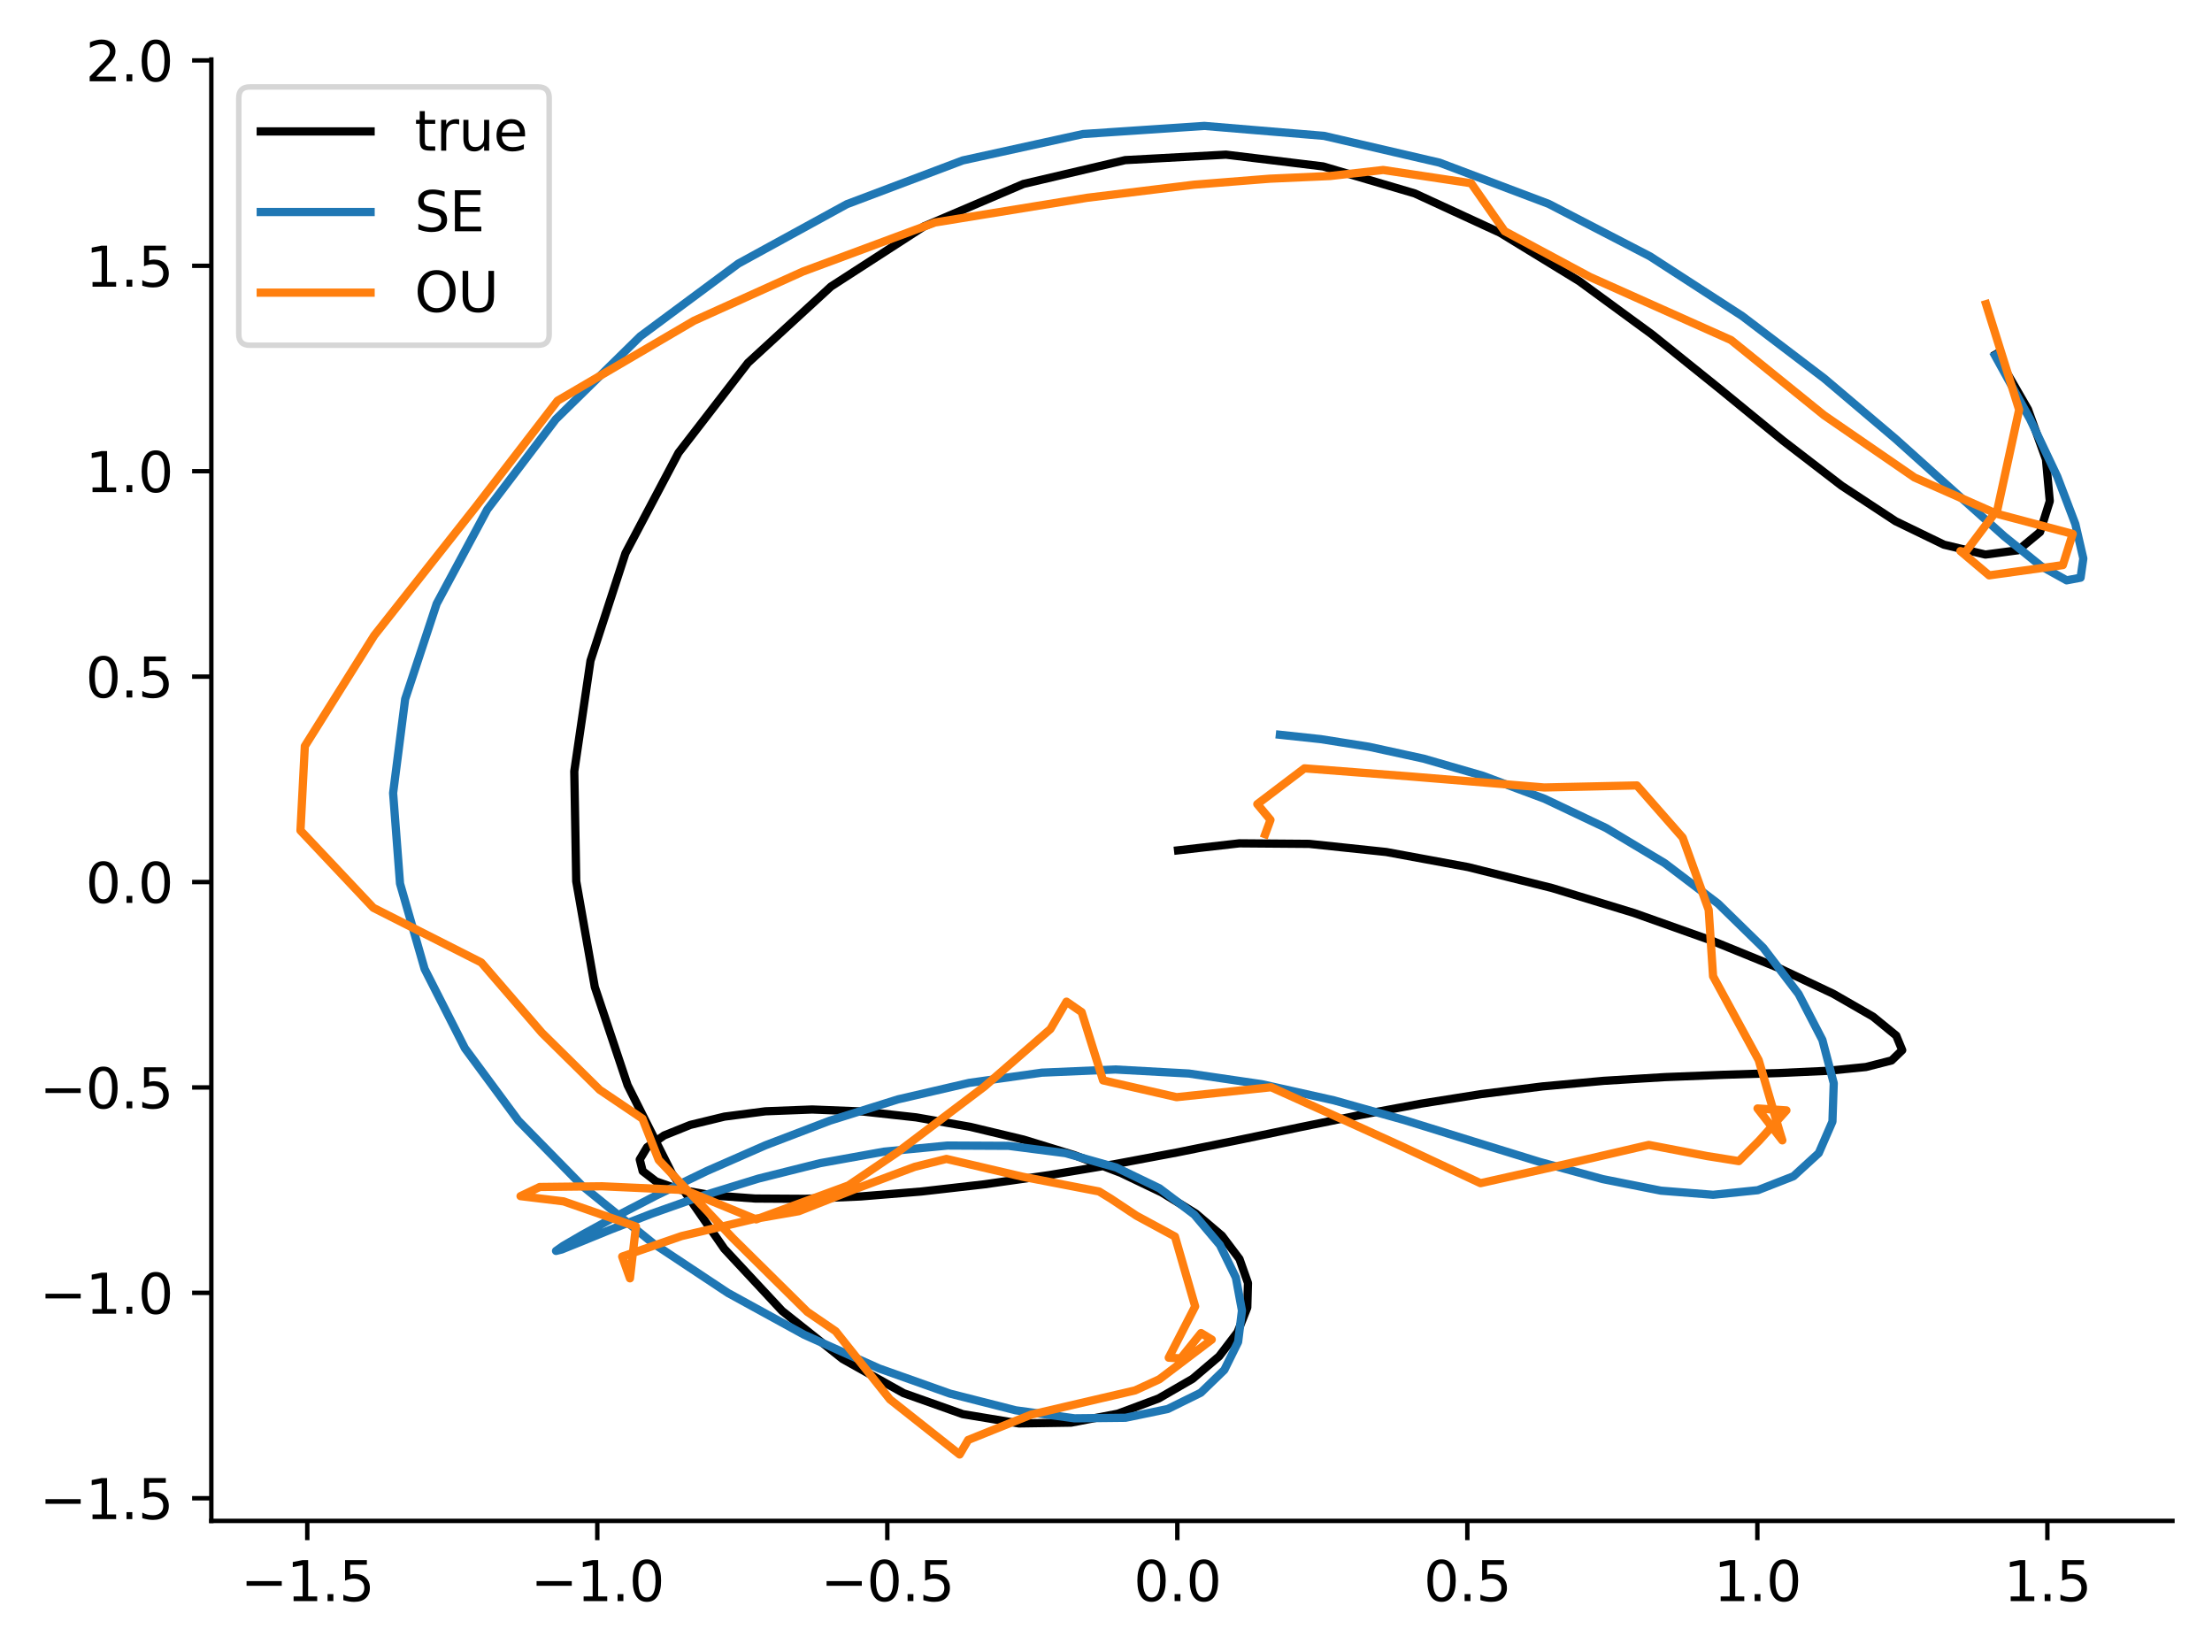 <?xml version="1.0" encoding="utf-8" standalone="no"?>
<!DOCTYPE svg PUBLIC "-//W3C//DTD SVG 1.1//EN"
  "http://www.w3.org/Graphics/SVG/1.1/DTD/svg11.dtd">
<svg xmlns:xlink="http://www.w3.org/1999/xlink" width="402.803pt" height="300.821pt" viewBox="0 0 402.803 300.821" xmlns="http://www.w3.org/2000/svg" version="1.1">
 <defs>
  <style type="text/css">*{stroke-linejoin: round; stroke-linecap: butt}</style>
 </defs>
 <g id="figure_1">
  <g id="patch_1">
   <path d="M 0 300.821 
L 402.803 300.821 
L 402.803 0 
L 0 0 
z
" style="fill: #ffffff"/>
  </g>
  <g id="axes_1">
   <g id="patch_2">
    <path d="M 38.483 276.943 
L 395.603 276.943 
L 395.603 10.831 
L 38.483 10.831 
z
" style="fill: #ffffff"/>
   </g>
   <g id="matplotlib.axis_1">
    <g id="xtick_1">
     <g id="line2d_1">
      <defs>
       <path id="me99ea62320" d="M 0 0 
L 0 3.5 
" style="stroke: #000000; stroke-width: 0.8"/>
      </defs>
      <g>
       <use xlink:href="#me99ea62320" x="55.955" y="276.943" style="stroke: #000000; stroke-width: 0.8"/>
      </g>
     </g>
     <g id="text_1">
      <!-- −1.5 -->
      <g transform="translate(43.813 291.541) scale(0.1 -0.1)">
       <defs>
        <path id="DejaVuSans-2212" d="M 678 2272 
L 4684 2272 
L 4684 1741 
L 678 1741 
L 678 2272 
z
" transform="scale(0.016)"/>
        <path id="DejaVuSans-31" d="M 794 531 
L 1825 531 
L 1825 4091 
L 703 3866 
L 703 4441 
L 1819 4666 
L 2450 4666 
L 2450 531 
L 3481 531 
L 3481 0 
L 794 0 
L 794 531 
z
" transform="scale(0.016)"/>
        <path id="DejaVuSans-2e" d="M 684 794 
L 1344 794 
L 1344 0 
L 684 0 
L 684 794 
z
" transform="scale(0.016)"/>
        <path id="DejaVuSans-35" d="M 691 4666 
L 3169 4666 
L 3169 4134 
L 1269 4134 
L 1269 2991 
Q 1406 3038 1543 3061 
Q 1681 3084 1819 3084 
Q 2600 3084 3056 2656 
Q 3513 2228 3513 1497 
Q 3513 744 3044 326 
Q 2575 -91 1722 -91 
Q 1428 -91 1123 -41 
Q 819 9 494 109 
L 494 744 
Q 775 591 1075 516 
Q 1375 441 1709 441 
Q 2250 441 2565 725 
Q 2881 1009 2881 1497 
Q 2881 1984 2565 2268 
Q 2250 2553 1709 2553 
Q 1456 2553 1204 2497 
Q 953 2441 691 2322 
L 691 4666 
z
" transform="scale(0.016)"/>
       </defs>
       <use xlink:href="#DejaVuSans-2212"/>
       <use xlink:href="#DejaVuSans-31" x="83.789"/>
       <use xlink:href="#DejaVuSans-2e" x="147.412"/>
       <use xlink:href="#DejaVuSans-35" x="179.199"/>
      </g>
     </g>
    </g>
    <g id="xtick_2">
     <g id="line2d_2">
      <g>
       <use xlink:href="#me99ea62320" x="108.766" y="276.943" style="stroke: #000000; stroke-width: 0.8"/>
      </g>
     </g>
     <g id="text_2">
      <!-- −1.0 -->
      <g transform="translate(96.625 291.541) scale(0.1 -0.1)">
       <defs>
        <path id="DejaVuSans-30" d="M 2034 4250 
Q 1547 4250 1301 3770 
Q 1056 3291 1056 2328 
Q 1056 1369 1301 889 
Q 1547 409 2034 409 
Q 2525 409 2770 889 
Q 3016 1369 3016 2328 
Q 3016 3291 2770 3770 
Q 2525 4250 2034 4250 
z
M 2034 4750 
Q 2819 4750 3233 4129 
Q 3647 3509 3647 2328 
Q 3647 1150 3233 529 
Q 2819 -91 2034 -91 
Q 1250 -91 836 529 
Q 422 1150 422 2328 
Q 422 3509 836 4129 
Q 1250 4750 2034 4750 
z
" transform="scale(0.016)"/>
       </defs>
       <use xlink:href="#DejaVuSans-2212"/>
       <use xlink:href="#DejaVuSans-31" x="83.789"/>
       <use xlink:href="#DejaVuSans-2e" x="147.412"/>
       <use xlink:href="#DejaVuSans-30" x="179.199"/>
      </g>
     </g>
    </g>
    <g id="xtick_3">
     <g id="line2d_3">
      <g>
       <use xlink:href="#me99ea62320" x="161.578" y="276.943" style="stroke: #000000; stroke-width: 0.8"/>
      </g>
     </g>
     <g id="text_3">
      <!-- −0.5 -->
      <g transform="translate(149.437 291.541) scale(0.1 -0.1)">
       <use xlink:href="#DejaVuSans-2212"/>
       <use xlink:href="#DejaVuSans-30" x="83.789"/>
       <use xlink:href="#DejaVuSans-2e" x="147.412"/>
       <use xlink:href="#DejaVuSans-35" x="179.199"/>
      </g>
     </g>
    </g>
    <g id="xtick_4">
     <g id="line2d_4">
      <g>
       <use xlink:href="#me99ea62320" x="214.39" y="276.943" style="stroke: #000000; stroke-width: 0.8"/>
      </g>
     </g>
     <g id="text_4">
      <!-- 0.0 -->
      <g transform="translate(206.438 291.541) scale(0.1 -0.1)">
       <use xlink:href="#DejaVuSans-30"/>
       <use xlink:href="#DejaVuSans-2e" x="63.623"/>
       <use xlink:href="#DejaVuSans-30" x="95.41"/>
      </g>
     </g>
    </g>
    <g id="xtick_5">
     <g id="line2d_5">
      <g>
       <use xlink:href="#me99ea62320" x="267.201" y="276.943" style="stroke: #000000; stroke-width: 0.8"/>
      </g>
     </g>
     <g id="text_5">
      <!-- 0.5 -->
      <g transform="translate(259.25 291.541) scale(0.1 -0.1)">
       <use xlink:href="#DejaVuSans-30"/>
       <use xlink:href="#DejaVuSans-2e" x="63.623"/>
       <use xlink:href="#DejaVuSans-35" x="95.41"/>
      </g>
     </g>
    </g>
    <g id="xtick_6">
     <g id="line2d_6">
      <g>
       <use xlink:href="#me99ea62320" x="320.013" y="276.943" style="stroke: #000000; stroke-width: 0.8"/>
      </g>
     </g>
     <g id="text_6">
      <!-- 1.0 -->
      <g transform="translate(312.061 291.541) scale(0.1 -0.1)">
       <use xlink:href="#DejaVuSans-31"/>
       <use xlink:href="#DejaVuSans-2e" x="63.623"/>
       <use xlink:href="#DejaVuSans-30" x="95.41"/>
      </g>
     </g>
    </g>
    <g id="xtick_7">
     <g id="line2d_7">
      <g>
       <use xlink:href="#me99ea62320" x="372.825" y="276.943" style="stroke: #000000; stroke-width: 0.8"/>
      </g>
     </g>
     <g id="text_7">
      <!-- 1.5 -->
      <g transform="translate(364.873 291.541) scale(0.1 -0.1)">
       <use xlink:href="#DejaVuSans-31"/>
       <use xlink:href="#DejaVuSans-2e" x="63.623"/>
       <use xlink:href="#DejaVuSans-35" x="95.41"/>
      </g>
     </g>
    </g>
   </g>
   <g id="matplotlib.axis_2">
    <g id="ytick_1">
     <g id="line2d_8">
      <defs>
       <path id="m715a63f423" d="M 0 0 
L -3.5 0 
" style="stroke: #000000; stroke-width: 0.8"/>
      </defs>
      <g>
       <use xlink:href="#m715a63f423" x="38.483" y="272.817" style="stroke: #000000; stroke-width: 0.8"/>
      </g>
     </g>
     <g id="text_8">
      <!-- −1.5 -->
      <g transform="translate(7.2 276.616) scale(0.1 -0.1)">
       <use xlink:href="#DejaVuSans-2212"/>
       <use xlink:href="#DejaVuSans-31" x="83.789"/>
       <use xlink:href="#DejaVuSans-2e" x="147.412"/>
       <use xlink:href="#DejaVuSans-35" x="179.199"/>
      </g>
     </g>
    </g>
    <g id="ytick_2">
     <g id="line2d_9">
      <g>
       <use xlink:href="#m715a63f423" x="38.483" y="235.414" style="stroke: #000000; stroke-width: 0.8"/>
      </g>
     </g>
     <g id="text_9">
      <!-- −1.0 -->
      <g transform="translate(7.2 239.213) scale(0.1 -0.1)">
       <use xlink:href="#DejaVuSans-2212"/>
       <use xlink:href="#DejaVuSans-31" x="83.789"/>
       <use xlink:href="#DejaVuSans-2e" x="147.412"/>
       <use xlink:href="#DejaVuSans-30" x="179.199"/>
      </g>
     </g>
    </g>
    <g id="ytick_3">
     <g id="line2d_10">
      <g>
       <use xlink:href="#m715a63f423" x="38.483" y="198.012" style="stroke: #000000; stroke-width: 0.8"/>
      </g>
     </g>
     <g id="text_10">
      <!-- −0.5 -->
      <g transform="translate(7.2 201.811) scale(0.1 -0.1)">
       <use xlink:href="#DejaVuSans-2212"/>
       <use xlink:href="#DejaVuSans-30" x="83.789"/>
       <use xlink:href="#DejaVuSans-2e" x="147.412"/>
       <use xlink:href="#DejaVuSans-35" x="179.199"/>
      </g>
     </g>
    </g>
    <g id="ytick_4">
     <g id="line2d_11">
      <g>
       <use xlink:href="#m715a63f423" x="38.483" y="160.609" style="stroke: #000000; stroke-width: 0.8"/>
      </g>
     </g>
     <g id="text_11">
      <!-- 0.0 -->
      <g transform="translate(15.58 164.408) scale(0.1 -0.1)">
       <use xlink:href="#DejaVuSans-30"/>
       <use xlink:href="#DejaVuSans-2e" x="63.623"/>
       <use xlink:href="#DejaVuSans-30" x="95.41"/>
      </g>
     </g>
    </g>
    <g id="ytick_5">
     <g id="line2d_12">
      <g>
       <use xlink:href="#m715a63f423" x="38.483" y="123.207" style="stroke: #000000; stroke-width: 0.8"/>
      </g>
     </g>
     <g id="text_12">
      <!-- 0.5 -->
      <g transform="translate(15.58 127.006) scale(0.1 -0.1)">
       <use xlink:href="#DejaVuSans-30"/>
       <use xlink:href="#DejaVuSans-2e" x="63.623"/>
       <use xlink:href="#DejaVuSans-35" x="95.41"/>
      </g>
     </g>
    </g>
    <g id="ytick_6">
     <g id="line2d_13">
      <g>
       <use xlink:href="#m715a63f423" x="38.483" y="85.804" style="stroke: #000000; stroke-width: 0.8"/>
      </g>
     </g>
     <g id="text_13">
      <!-- 1.0 -->
      <g transform="translate(15.58 89.603) scale(0.1 -0.1)">
       <use xlink:href="#DejaVuSans-31"/>
       <use xlink:href="#DejaVuSans-2e" x="63.623"/>
       <use xlink:href="#DejaVuSans-30" x="95.41"/>
      </g>
     </g>
    </g>
    <g id="ytick_7">
     <g id="line2d_14">
      <g>
       <use xlink:href="#m715a63f423" x="38.483" y="48.402" style="stroke: #000000; stroke-width: 0.8"/>
      </g>
     </g>
     <g id="text_14">
      <!-- 1.5 -->
      <g transform="translate(15.58 52.201) scale(0.1 -0.1)">
       <use xlink:href="#DejaVuSans-31"/>
       <use xlink:href="#DejaVuSans-2e" x="63.623"/>
       <use xlink:href="#DejaVuSans-35" x="95.41"/>
      </g>
     </g>
    </g>
    <g id="ytick_8">
     <g id="line2d_15">
      <g>
       <use xlink:href="#m715a63f423" x="38.483" y="10.999" style="stroke: #000000; stroke-width: 0.8"/>
      </g>
     </g>
     <g id="text_15">
      <!-- 2.0 -->
      <g transform="translate(15.58 14.798) scale(0.1 -0.1)">
       <defs>
        <path id="DejaVuSans-32" d="M 1228 531 
L 3431 531 
L 3431 0 
L 469 0 
L 469 531 
Q 828 903 1448 1529 
Q 2069 2156 2228 2338 
Q 2531 2678 2651 2914 
Q 2772 3150 2772 3378 
Q 2772 3750 2511 3984 
Q 2250 4219 1831 4219 
Q 1534 4219 1204 4116 
Q 875 4013 500 3803 
L 500 4441 
Q 881 4594 1212 4672 
Q 1544 4750 1819 4750 
Q 2544 4750 2975 4387 
Q 3406 4025 3406 3419 
Q 3406 3131 3298 2873 
Q 3191 2616 2906 2266 
Q 2828 2175 2409 1742 
Q 1991 1309 1228 531 
z
" transform="scale(0.016)"/>
       </defs>
       <use xlink:href="#DejaVuSans-32"/>
       <use xlink:href="#DejaVuSans-2e" x="63.623"/>
       <use xlink:href="#DejaVuSans-30" x="95.41"/>
      </g>
     </g>
    </g>
   </g>
   <g id="line2d_16">
    <path d="M 214.527 154.839 
L 225.687 153.562 
L 238.406 153.661 
L 252.428 155.141 
L 267.341 157.89 
L 282.597 161.693 
L 297.551 166.247 
L 311.51 171.207 
L 323.797 176.215 
L 333.81 180.941 
L 341.076 185.121 
L 345.302 188.575 
L 346.392 191.226 
L 344.455 193.096 
L 339.781 194.291 
L 332.802 194.986 
L 324.03 195.386 
L 314.003 195.704 
L 303.217 196.128 
L 292.078 196.806 
L 280.874 197.826 
L 269.759 199.22 
L 258.769 200.965 
L 247.845 202.998 
L 236.882 205.225 
L 225.766 207.54 
L 214.421 209.835 
L 202.836 212.009 
L 191.085 213.972 
L 179.329 215.644 
L 167.8 216.959 
L 156.783 217.859 
L 146.586 218.297 
L 137.51 218.242 
L 129.827 217.68 
L 123.757 216.625 
L 119.46 215.121 
L 117.031 213.251 
L 116.498 211.13 
L 117.83 208.908 
L 120.941 206.752 
L 125.696 204.836 
L 131.921 203.325 
L 139.403 202.356 
L 147.899 202.029 
L 157.142 202.396 
L 166.84 203.462 
L 176.691 205.188 
L 186.385 207.506 
L 195.615 210.329 
L 204.091 213.565 
L 211.546 217.133 
L 217.748 220.966 
L 222.513 225.016 
L 225.707 229.247 
L 227.253 233.623 
L 227.128 238.095 
L 225.357 242.585 
L 222.008 246.968 
L 217.178 251.068 
L 210.984 254.647 
L 203.555 257.418 
L 195.029 259.05 
L 185.557 259.193 
L 175.317 257.503 
L 164.522 253.673 
L 153.446 247.459 
L 142.429 238.712 
L 131.895 227.398 
L 122.333 213.616 
L 114.287 197.601 
L 108.313 179.724 
L 104.932 160.477 
L 104.575 140.451 
L 107.529 120.307 
L 113.893 100.742 
L 123.557 82.447 
L 136.2 66.07 
L 151.319 52.177 
L 168.275 41.217 
L 186.366 33.496 
L 204.895 29.155 
L 223.246 28.16 
L 240.93 30.304 
L 257.624 35.216 
L 273.167 42.382 
L 287.545 51.178 
L 300.84 60.903 
L 313.177 70.826 
L 324.665 80.227 
L 335.35 88.442 
L 345.18 94.906 
L 353.992 99.18 
L 361.532 100.981 
L 367.478 100.196 
L 371.491 96.879 
L 373.263 91.247 
L 372.569 83.652 
L 369.301 74.556 
L 363.495 64.489 
" clip-path="url(#pf837f7716b)" style="fill: none; stroke: #000000; stroke-width: 1.5; stroke-linecap: square"/>
   </g>
   <g id="line2d_17">
    <path d="M 233.067 133.793 
L 240.502 134.589 
L 249.293 135.977 
L 259.237 138.143 
L 270.025 141.259 
L 281.257 145.451 
L 292.467 150.773 
L 303.162 157.185 
L 312.854 164.54 
L 321.097 172.591 
L 327.521 180.997 
L 331.851 189.356 
L 333.923 197.239 
L 333.685 204.23 
L 331.194 209.969 
L 326.592 214.184 
L 320.094 216.722 
L 311.957 217.56 
L 302.455 216.809 
L 291.86 214.705 
L 280.417 211.586 
L 268.337 207.86 
L 255.788 203.971 
L 242.899 200.359 
L 229.766 197.421 
L 216.47 195.477 
L 203.088 194.744 
L 189.714 195.321 
L 176.473 197.182 
L 163.529 200.182 
L 151.092 204.074 
L 139.415 208.536 
L 128.784 213.199 
L 119.5 217.687 
L 111.862 221.645 
L 106.14 224.776 
L 102.554 226.861 
L 101.253 227.78 
L 102.298 227.518 
L 105.654 226.164 
L 111.185 223.904 
L 118.661 221.005 
L 127.772 217.787 
L 138.14 214.602 
L 149.348 211.801 
L 160.957 209.708 
L 172.536 208.593 
L 183.679 208.648 
L 194.023 209.978 
L 203.259 212.586 
L 211.139 216.378 
L 217.476 221.167 
L 222.141 226.692 
L 225.05 232.634 
L 226.16 238.643 
L 225.458 244.361 
L 222.951 249.447 
L 218.665 253.599 
L 212.643 256.567 
L 204.948 258.163 
L 195.676 258.263 
L 184.965 256.804 
L 173.004 253.766 
L 160.051 249.168 
L 146.437 243.045 
L 132.565 235.436 
L 118.91 226.38 
L 106.001 215.91 
L 94.397 204.06 
L 84.661 190.877 
L 77.322 176.441 
L 72.843 160.882 
L 71.585 144.405 
L 73.78 127.295 
L 79.518 109.931 
L 88.731 92.774 
L 101.205 76.355 
L 116.592 61.242 
L 134.438 48.007 
L 154.209 37.181 
L 175.33 29.208 
L 197.219 24.405 
L 219.313 22.927 
L 241.099 24.74 
L 262.127 29.614 
L 282.018 37.126 
L 300.47 46.681 
L 317.251 57.547 
L 332.191 68.905 
L 345.172 79.905 
L 356.112 89.732 
L 364.965 97.657 
L 371.705 103.103 
L 376.333 105.674 
L 378.871 105.192 
L 379.37 101.692 
L 377.916 95.418 
L 374.633 86.788 
L 369.687 76.349 
L 363.288 64.731 
" clip-path="url(#pf837f7716b)" style="fill: none; stroke: #1f77b4; stroke-width: 1.5; stroke-linecap: square"/>
   </g>
   <g id="line2d_18">
    <path d="M 230.39 151.902 
L 231.352 149.295 
L 228.954 146.42 
L 237.541 139.908 
L 257.021 141.399 
L 281.197 143.392 
L 298.078 143.02 
L 306.414 152.517 
L 311.149 165.672 
L 311.949 177.768 
L 320.257 193.039 
L 324.017 205.884 
L 324.562 207.648 
L 320.043 201.839 
L 325.306 202.191 
L 320.349 207.705 
L 316.639 211.428 
L 310.915 210.517 
L 300.246 208.476 
L 285.007 212.008 
L 269.597 215.445 
L 255.183 208.701 
L 243.561 203.411 
L 231.467 197.977 
L 214.255 199.783 
L 200.864 196.725 
L 196.969 184.301 
L 194.208 182.392 
L 191.278 187.385 
L 179.267 197.845 
L 163.527 209.75 
L 154.506 215.854 
L 137.692 222.041 
L 124.662 216.693 
L 109.624 216.01 
L 98.284 216.138 
L 94.789 217.805 
L 102.631 218.758 
L 115.803 223.34 
L 114.714 232.771 
L 113.301 228.81 
L 124.126 225.074 
L 137.223 221.985 
L 145.463 220.548 
L 155.429 216.626 
L 166.581 212.465 
L 172.342 211.029 
L 186.247 214.277 
L 200.136 216.952 
L 202.258 218.254 
L 206.943 221.368 
L 213.959 225.159 
L 217.639 237.883 
L 212.829 247.224 
L 215.005 247.347 
L 218.713 242.739 
L 220.658 243.923 
L 211.123 251.149 
L 206.706 253.179 
L 187.805 257.579 
L 176.307 262.197 
L 174.748 264.847 
L 162.057 254.817 
L 152.176 242.405 
L 147.011 238.87 
L 133.47 225.485 
L 119.946 211.215 
L 116.993 203.698 
L 109.208 198.451 
L 98.679 188.063 
L 87.637 175.257 
L 67.982 165.3 
L 54.716 151.227 
L 55.51 135.867 
L 68.141 115.728 
L 86.591 92.363 
L 101.535 72.965 
L 126.376 58.406 
L 146.222 49.442 
L 170.262 40.513 
L 197.973 36.014 
L 217.44 33.63 
L 231.2 32.54 
L 242.226 32.05 
L 251.877 30.953 
L 267.891 33.366 
L 273.986 42.09 
L 289.565 50.451 
L 315.232 61.928 
L 332.168 75.621 
L 348.622 86.944 
L 363.507 93.521 
L 377.437 97.218 
L 375.644 102.9 
L 362.221 104.765 
L 356.99 100.346 
L 357.865 100.591 
L 363.719 92.818 
L 367.682 74.616 
L 361.658 55.379 
" clip-path="url(#pf837f7716b)" style="fill: none; stroke: #ff7f0e; stroke-width: 1.5; stroke-linecap: square"/>
   </g>
   <g id="patch_3">
    <path d="M 38.483 276.943 
L 38.483 10.831 
" style="fill: none; stroke: #000000; stroke-width: 0.8; stroke-linejoin: miter; stroke-linecap: square"/>
   </g>
   <g id="patch_4">
    <path d="M 38.483 276.943 
L 395.603 276.943 
" style="fill: none; stroke: #000000; stroke-width: 0.8; stroke-linejoin: miter; stroke-linecap: square"/>
   </g>
   <g id="legend_1">
    <g id="patch_5">
     <path d="M 45.483 62.865 
L 98.005 62.865 
Q 100.005 62.865 100.005 60.865 
L 100.005 17.831 
Q 100.005 15.831 98.005 15.831 
L 45.483 15.831 
Q 43.483 15.831 43.483 17.831 
L 43.483 60.865 
Q 43.483 62.865 45.483 62.865 
z
" style="fill: #ffffff; opacity: 0.8; stroke: #cccccc; stroke-linejoin: miter"/>
    </g>
    <g id="line2d_19">
     <path d="M 47.483 23.929 
L 57.483 23.929 
L 67.483 23.929 
" style="fill: none; stroke: #000000; stroke-width: 1.5; stroke-linecap: square"/>
    </g>
    <g id="text_16">
     <!-- true -->
     <g transform="translate(75.483 27.429) scale(0.1 -0.1)">
      <defs>
       <path id="DejaVuSans-74" d="M 1172 4494 
L 1172 3500 
L 2356 3500 
L 2356 3053 
L 1172 3053 
L 1172 1153 
Q 1172 725 1289 603 
Q 1406 481 1766 481 
L 2356 481 
L 2356 0 
L 1766 0 
Q 1100 0 847 248 
Q 594 497 594 1153 
L 594 3053 
L 172 3053 
L 172 3500 
L 594 3500 
L 594 4494 
L 1172 4494 
z
" transform="scale(0.016)"/>
       <path id="DejaVuSans-72" d="M 2631 2963 
Q 2534 3019 2420 3045 
Q 2306 3072 2169 3072 
Q 1681 3072 1420 2755 
Q 1159 2438 1159 1844 
L 1159 0 
L 581 0 
L 581 3500 
L 1159 3500 
L 1159 2956 
Q 1341 3275 1631 3429 
Q 1922 3584 2338 3584 
Q 2397 3584 2469 3576 
Q 2541 3569 2628 3553 
L 2631 2963 
z
" transform="scale(0.016)"/>
       <path id="DejaVuSans-75" d="M 544 1381 
L 544 3500 
L 1119 3500 
L 1119 1403 
Q 1119 906 1312 657 
Q 1506 409 1894 409 
Q 2359 409 2629 706 
Q 2900 1003 2900 1516 
L 2900 3500 
L 3475 3500 
L 3475 0 
L 2900 0 
L 2900 538 
Q 2691 219 2414 64 
Q 2138 -91 1772 -91 
Q 1169 -91 856 284 
Q 544 659 544 1381 
z
M 1991 3584 
L 1991 3584 
z
" transform="scale(0.016)"/>
       <path id="DejaVuSans-65" d="M 3597 1894 
L 3597 1613 
L 953 1613 
Q 991 1019 1311 708 
Q 1631 397 2203 397 
Q 2534 397 2845 478 
Q 3156 559 3463 722 
L 3463 178 
Q 3153 47 2828 -22 
Q 2503 -91 2169 -91 
Q 1331 -91 842 396 
Q 353 884 353 1716 
Q 353 2575 817 3079 
Q 1281 3584 2069 3584 
Q 2775 3584 3186 3129 
Q 3597 2675 3597 1894 
z
M 3022 2063 
Q 3016 2534 2758 2815 
Q 2500 3097 2075 3097 
Q 1594 3097 1305 2825 
Q 1016 2553 972 2059 
L 3022 2063 
z
" transform="scale(0.016)"/>
      </defs>
      <use xlink:href="#DejaVuSans-74"/>
      <use xlink:href="#DejaVuSans-72" x="39.209"/>
      <use xlink:href="#DejaVuSans-75" x="80.322"/>
      <use xlink:href="#DejaVuSans-65" x="143.701"/>
     </g>
    </g>
    <g id="line2d_20">
     <path d="M 47.483 38.607 
L 57.483 38.607 
L 67.483 38.607 
" style="fill: none; stroke: #1f77b4; stroke-width: 1.5; stroke-linecap: square"/>
    </g>
    <g id="text_17">
     <!-- SE -->
     <g transform="translate(75.483 42.107) scale(0.1 -0.1)">
      <defs>
       <path id="DejaVuSans-53" d="M 3425 4513 
L 3425 3897 
Q 3066 4069 2747 4153 
Q 2428 4238 2131 4238 
Q 1616 4238 1336 4038 
Q 1056 3838 1056 3469 
Q 1056 3159 1242 3001 
Q 1428 2844 1947 2747 
L 2328 2669 
Q 3034 2534 3370 2195 
Q 3706 1856 3706 1288 
Q 3706 609 3251 259 
Q 2797 -91 1919 -91 
Q 1588 -91 1214 -16 
Q 841 59 441 206 
L 441 856 
Q 825 641 1194 531 
Q 1563 422 1919 422 
Q 2459 422 2753 634 
Q 3047 847 3047 1241 
Q 3047 1584 2836 1778 
Q 2625 1972 2144 2069 
L 1759 2144 
Q 1053 2284 737 2584 
Q 422 2884 422 3419 
Q 422 4038 858 4394 
Q 1294 4750 2059 4750 
Q 2388 4750 2728 4690 
Q 3069 4631 3425 4513 
z
" transform="scale(0.016)"/>
       <path id="DejaVuSans-45" d="M 628 4666 
L 3578 4666 
L 3578 4134 
L 1259 4134 
L 1259 2753 
L 3481 2753 
L 3481 2222 
L 1259 2222 
L 1259 531 
L 3634 531 
L 3634 0 
L 628 0 
L 628 4666 
z
" transform="scale(0.016)"/>
      </defs>
      <use xlink:href="#DejaVuSans-53"/>
      <use xlink:href="#DejaVuSans-45" x="63.477"/>
     </g>
    </g>
    <g id="line2d_21">
     <path d="M 47.483 53.285 
L 57.483 53.285 
L 67.483 53.285 
" style="fill: none; stroke: #ff7f0e; stroke-width: 1.5; stroke-linecap: square"/>
    </g>
    <g id="text_18">
     <!-- OU -->
     <g transform="translate(75.483 56.785) scale(0.1 -0.1)">
      <defs>
       <path id="DejaVuSans-4f" d="M 2522 4238 
Q 1834 4238 1429 3725 
Q 1025 3213 1025 2328 
Q 1025 1447 1429 934 
Q 1834 422 2522 422 
Q 3209 422 3611 934 
Q 4013 1447 4013 2328 
Q 4013 3213 3611 3725 
Q 3209 4238 2522 4238 
z
M 2522 4750 
Q 3503 4750 4090 4092 
Q 4678 3434 4678 2328 
Q 4678 1225 4090 567 
Q 3503 -91 2522 -91 
Q 1538 -91 948 565 
Q 359 1222 359 2328 
Q 359 3434 948 4092 
Q 1538 4750 2522 4750 
z
" transform="scale(0.016)"/>
       <path id="DejaVuSans-55" d="M 556 4666 
L 1191 4666 
L 1191 1831 
Q 1191 1081 1462 751 
Q 1734 422 2344 422 
Q 2950 422 3222 751 
Q 3494 1081 3494 1831 
L 3494 4666 
L 4128 4666 
L 4128 1753 
Q 4128 841 3676 375 
Q 3225 -91 2344 -91 
Q 1459 -91 1007 375 
Q 556 841 556 1753 
L 556 4666 
z
" transform="scale(0.016)"/>
      </defs>
      <use xlink:href="#DejaVuSans-4f"/>
      <use xlink:href="#DejaVuSans-55" x="78.711"/>
     </g>
    </g>
   </g>
  </g>
 </g>
 <defs>
  <clipPath id="pf837f7716b">
   <rect x="38.483" y="10.831" width="357.12" height="266.112"/>
  </clipPath>
 </defs>
</svg>
